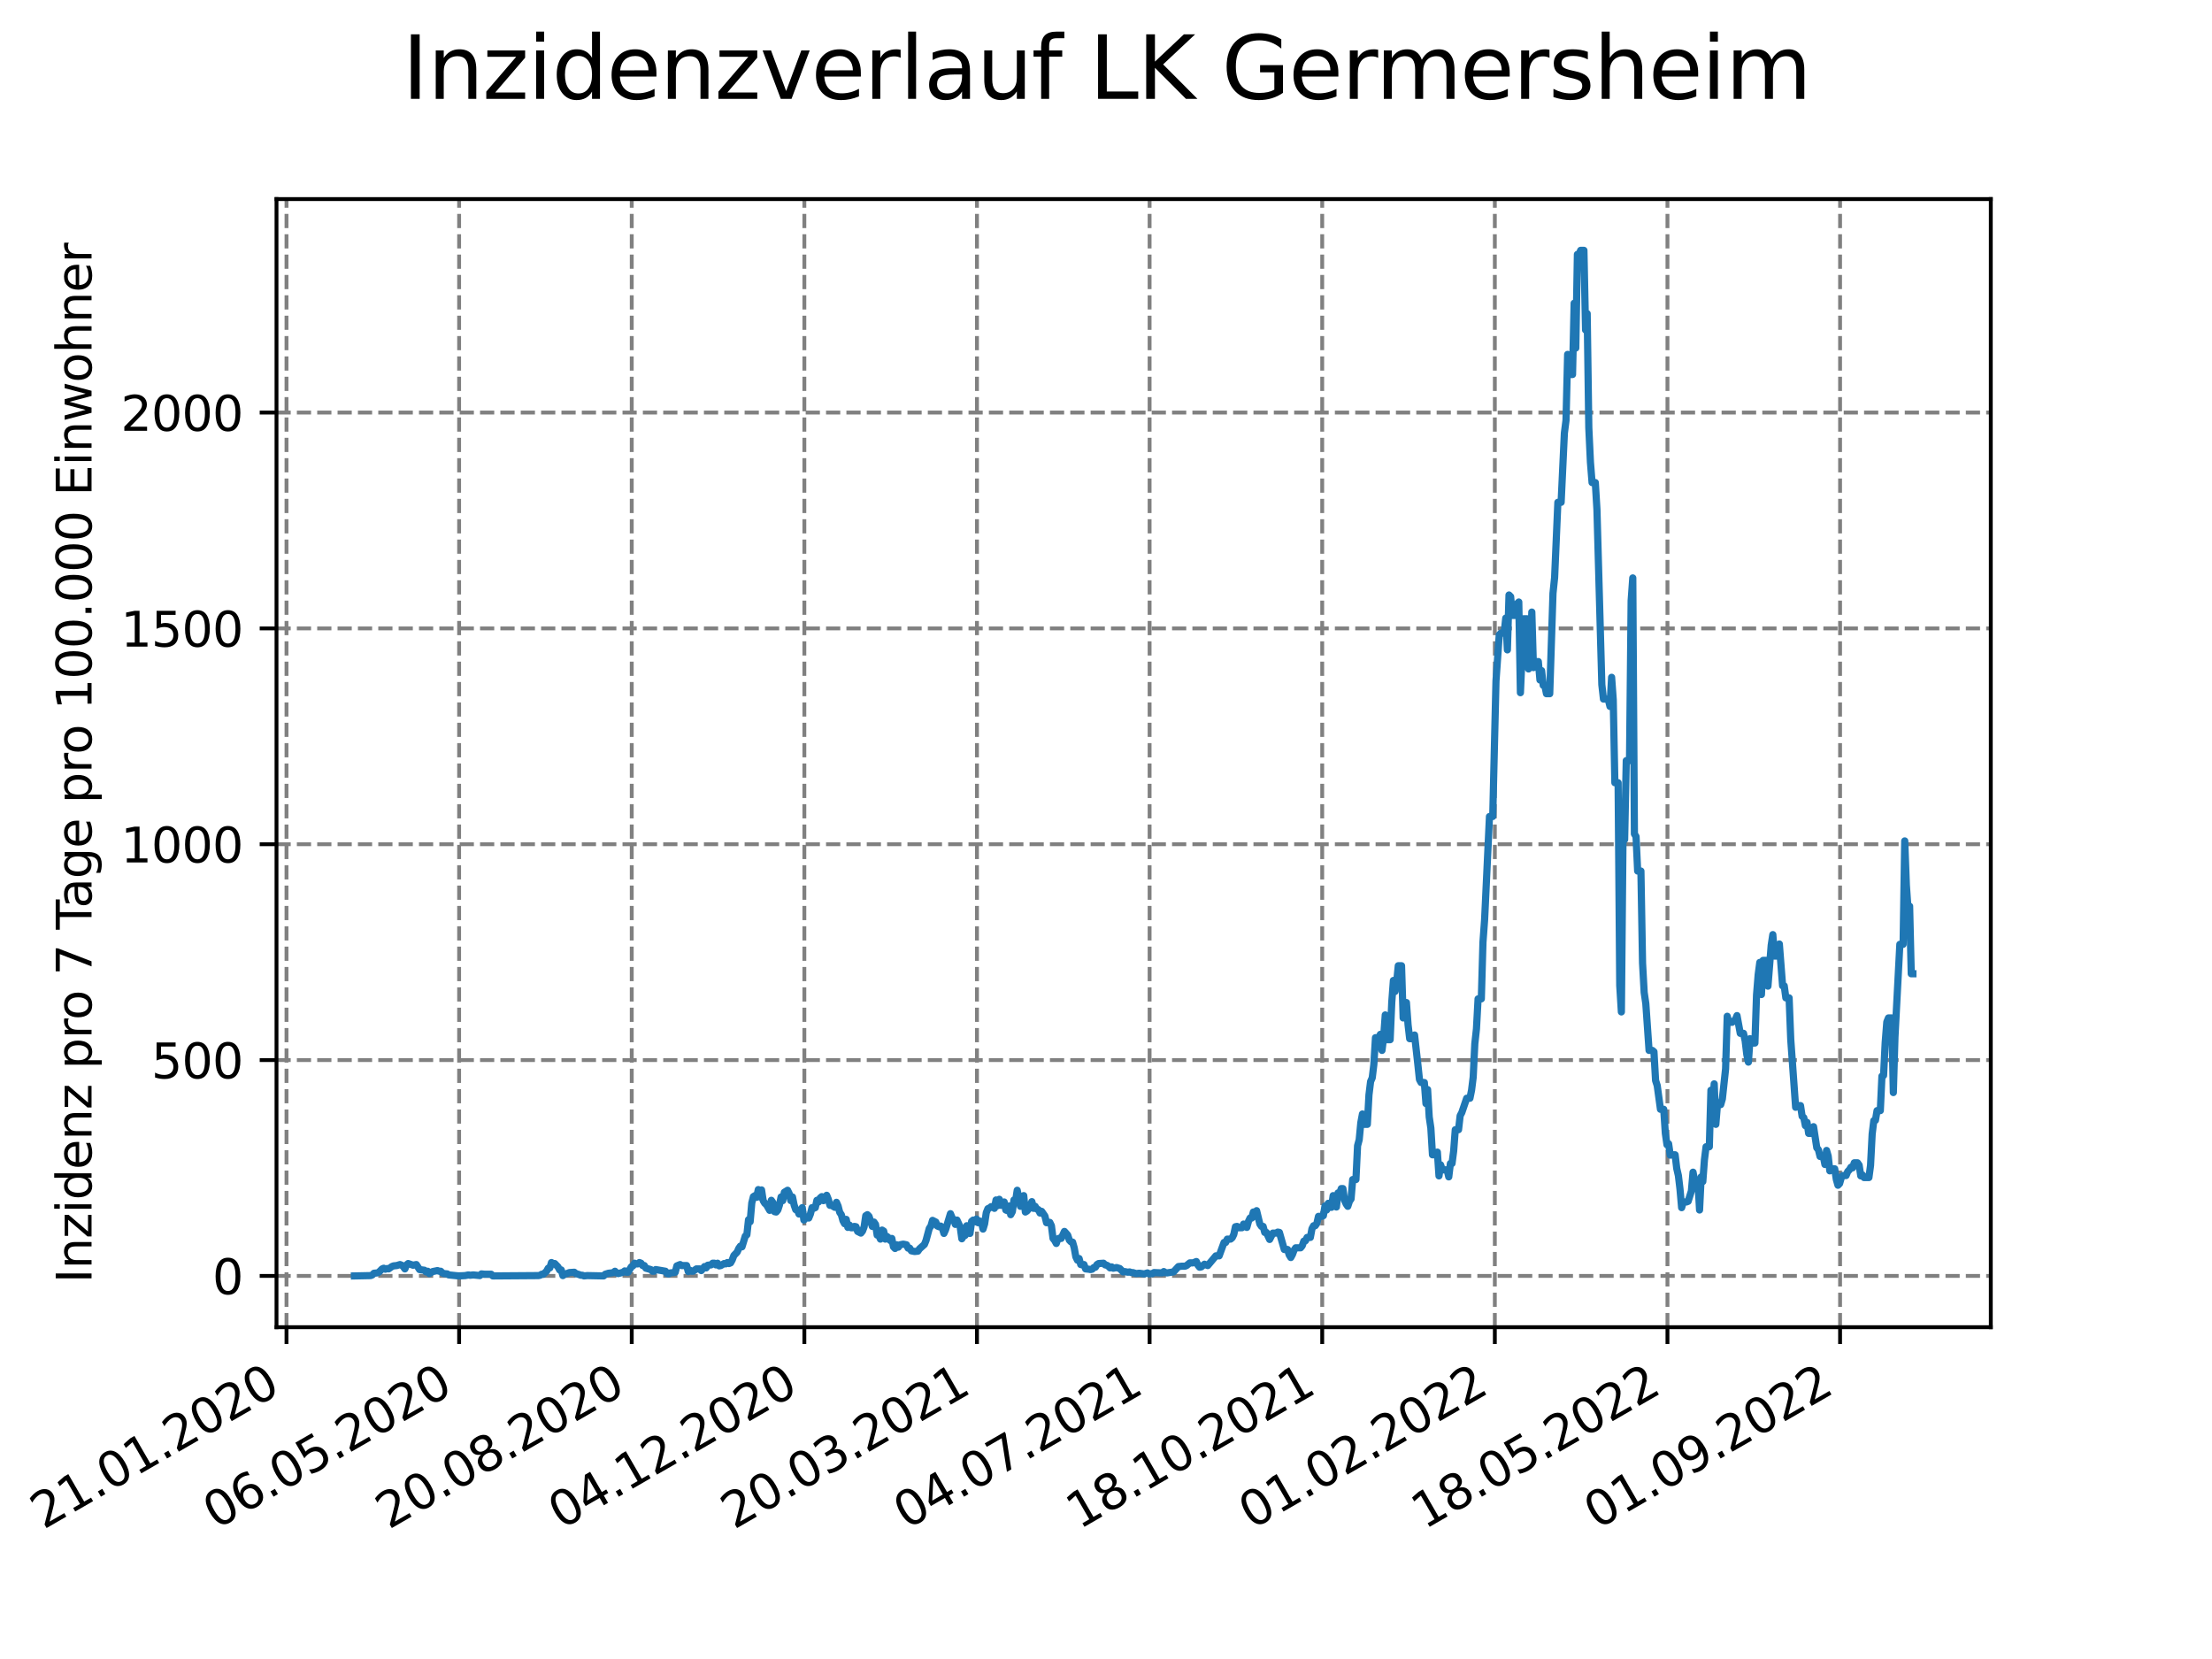 <?xml version="1.0" encoding="utf-8" standalone="no"?>
<!DOCTYPE svg PUBLIC "-//W3C//DTD SVG 1.1//EN"
  "http://www.w3.org/Graphics/SVG/1.1/DTD/svg11.dtd">
<svg xmlns:xlink="http://www.w3.org/1999/xlink" width="460.8pt" height="345.6pt" viewBox="0 0 460.8 345.6" xmlns="http://www.w3.org/2000/svg" version="1.1">
 <defs>
  <style type="text/css">*{stroke-linejoin: round; stroke-linecap: butt}</style>
 </defs>
 <g id="figure_1">
  <g id="patch_1">
   <path d="M 0 345.6 
L 460.8 345.6 
L 460.8 0 
L 0 0 
z
" style="fill: #ffffff"/>
  </g>
  <g id="axes_1">
   <g id="patch_2">
    <path d="M 57.6 276.48 
L 414.72 276.48 
L 414.72 41.472 
L 57.6 41.472 
z
" style="fill: #ffffff"/>
   </g>
   <g id="matplotlib.axis_1">
    <g id="xtick_1">
     <g id="line2d_1">
      <path d="M 59.684 276.48 
L 59.684 41.472 
" clip-path="url(#p72748775bf)" style="fill: none; stroke-dasharray: 2.96,1.28; stroke-dashoffset: 0; stroke: #808080; stroke-width: 0.8"/>
     </g>
     <g id="line2d_2">
      <defs>
       <path id="m6cd807da19" d="M 0 0 
L 0 3.5 
" style="stroke: #000000; stroke-width: 0.8"/>
      </defs>
      <g>
       <use xlink:href="#m6cd807da19" x="59.684" y="276.48" style="stroke: #000000; stroke-width: 0.8"/>
      </g>
     </g>
     <g id="text_1">
      <!-- 21.01.2020 -->
      <g transform="translate(9.058 318.689) rotate(-30) scale(0.1 -0.1)">
       <defs>
        <path id="DejaVuSans-32" d="M 1228 531 
L 3431 531 
L 3431 0 
L 469 0 
L 469 531 
Q 828 903 1448 1529 
Q 2069 2156 2228 2338 
Q 2531 2678 2651 2914 
Q 2772 3150 2772 3378 
Q 2772 3750 2511 3984 
Q 2250 4219 1831 4219 
Q 1534 4219 1204 4116 
Q 875 4013 500 3803 
L 500 4441 
Q 881 4594 1212 4672 
Q 1544 4750 1819 4750 
Q 2544 4750 2975 4387 
Q 3406 4025 3406 3419 
Q 3406 3131 3298 2873 
Q 3191 2616 2906 2266 
Q 2828 2175 2409 1742 
Q 1991 1309 1228 531 
z
" transform="scale(0.016)"/>
        <path id="DejaVuSans-31" d="M 794 531 
L 1825 531 
L 1825 4091 
L 703 3866 
L 703 4441 
L 1819 4666 
L 2450 4666 
L 2450 531 
L 3481 531 
L 3481 0 
L 794 0 
L 794 531 
z
" transform="scale(0.016)"/>
        <path id="DejaVuSans-2e" d="M 684 794 
L 1344 794 
L 1344 0 
L 684 0 
L 684 794 
z
" transform="scale(0.016)"/>
        <path id="DejaVuSans-30" d="M 2034 4250 
Q 1547 4250 1301 3770 
Q 1056 3291 1056 2328 
Q 1056 1369 1301 889 
Q 1547 409 2034 409 
Q 2525 409 2770 889 
Q 3016 1369 3016 2328 
Q 3016 3291 2770 3770 
Q 2525 4250 2034 4250 
z
M 2034 4750 
Q 2819 4750 3233 4129 
Q 3647 3509 3647 2328 
Q 3647 1150 3233 529 
Q 2819 -91 2034 -91 
Q 1250 -91 836 529 
Q 422 1150 422 2328 
Q 422 3509 836 4129 
Q 1250 4750 2034 4750 
z
" transform="scale(0.016)"/>
       </defs>
       <use xlink:href="#DejaVuSans-32"/>
       <use xlink:href="#DejaVuSans-31" x="63.623"/>
       <use xlink:href="#DejaVuSans-2e" x="127.246"/>
       <use xlink:href="#DejaVuSans-30" x="159.033"/>
       <use xlink:href="#DejaVuSans-31" x="222.656"/>
       <use xlink:href="#DejaVuSans-2e" x="286.279"/>
       <use xlink:href="#DejaVuSans-32" x="318.066"/>
       <use xlink:href="#DejaVuSans-30" x="381.689"/>
       <use xlink:href="#DejaVuSans-32" x="445.312"/>
       <use xlink:href="#DejaVuSans-30" x="508.936"/>
      </g>
     </g>
    </g>
    <g id="xtick_2">
     <g id="line2d_3">
      <path d="M 95.643 276.48 
L 95.643 41.472 
" clip-path="url(#p72748775bf)" style="fill: none; stroke-dasharray: 2.96,1.28; stroke-dashoffset: 0; stroke: #808080; stroke-width: 0.8"/>
     </g>
     <g id="line2d_4">
      <g>
       <use xlink:href="#m6cd807da19" x="95.643" y="276.48" style="stroke: #000000; stroke-width: 0.8"/>
      </g>
     </g>
     <g id="text_2">
      <!-- 06.05.2020 -->
      <g transform="translate(45.018 318.689) rotate(-30) scale(0.1 -0.1)">
       <defs>
        <path id="DejaVuSans-36" d="M 2113 2584 
Q 1688 2584 1439 2293 
Q 1191 2003 1191 1497 
Q 1191 994 1439 701 
Q 1688 409 2113 409 
Q 2538 409 2786 701 
Q 3034 994 3034 1497 
Q 3034 2003 2786 2293 
Q 2538 2584 2113 2584 
z
M 3366 4563 
L 3366 3988 
Q 3128 4100 2886 4159 
Q 2644 4219 2406 4219 
Q 1781 4219 1451 3797 
Q 1122 3375 1075 2522 
Q 1259 2794 1537 2939 
Q 1816 3084 2150 3084 
Q 2853 3084 3261 2657 
Q 3669 2231 3669 1497 
Q 3669 778 3244 343 
Q 2819 -91 2113 -91 
Q 1303 -91 875 529 
Q 447 1150 447 2328 
Q 447 3434 972 4092 
Q 1497 4750 2381 4750 
Q 2619 4750 2861 4703 
Q 3103 4656 3366 4563 
z
" transform="scale(0.016)"/>
        <path id="DejaVuSans-35" d="M 691 4666 
L 3169 4666 
L 3169 4134 
L 1269 4134 
L 1269 2991 
Q 1406 3038 1543 3061 
Q 1681 3084 1819 3084 
Q 2600 3084 3056 2656 
Q 3513 2228 3513 1497 
Q 3513 744 3044 326 
Q 2575 -91 1722 -91 
Q 1428 -91 1123 -41 
Q 819 9 494 109 
L 494 744 
Q 775 591 1075 516 
Q 1375 441 1709 441 
Q 2250 441 2565 725 
Q 2881 1009 2881 1497 
Q 2881 1984 2565 2268 
Q 2250 2553 1709 2553 
Q 1456 2553 1204 2497 
Q 953 2441 691 2322 
L 691 4666 
z
" transform="scale(0.016)"/>
       </defs>
       <use xlink:href="#DejaVuSans-30"/>
       <use xlink:href="#DejaVuSans-36" x="63.623"/>
       <use xlink:href="#DejaVuSans-2e" x="127.246"/>
       <use xlink:href="#DejaVuSans-30" x="159.033"/>
       <use xlink:href="#DejaVuSans-35" x="222.656"/>
       <use xlink:href="#DejaVuSans-2e" x="286.279"/>
       <use xlink:href="#DejaVuSans-32" x="318.066"/>
       <use xlink:href="#DejaVuSans-30" x="381.689"/>
       <use xlink:href="#DejaVuSans-32" x="445.312"/>
       <use xlink:href="#DejaVuSans-30" x="508.936"/>
      </g>
     </g>
    </g>
    <g id="xtick_3">
     <g id="line2d_5">
      <path d="M 131.603 276.48 
L 131.603 41.472 
" clip-path="url(#p72748775bf)" style="fill: none; stroke-dasharray: 2.96,1.28; stroke-dashoffset: 0; stroke: #808080; stroke-width: 0.8"/>
     </g>
     <g id="line2d_6">
      <g>
       <use xlink:href="#m6cd807da19" x="131.603" y="276.48" style="stroke: #000000; stroke-width: 0.8"/>
      </g>
     </g>
     <g id="text_3">
      <!-- 20.08.2020 -->
      <g transform="translate(80.978 318.689) rotate(-30) scale(0.1 -0.1)">
       <defs>
        <path id="DejaVuSans-38" d="M 2034 2216 
Q 1584 2216 1326 1975 
Q 1069 1734 1069 1313 
Q 1069 891 1326 650 
Q 1584 409 2034 409 
Q 2484 409 2743 651 
Q 3003 894 3003 1313 
Q 3003 1734 2745 1975 
Q 2488 2216 2034 2216 
z
M 1403 2484 
Q 997 2584 770 2862 
Q 544 3141 544 3541 
Q 544 4100 942 4425 
Q 1341 4750 2034 4750 
Q 2731 4750 3128 4425 
Q 3525 4100 3525 3541 
Q 3525 3141 3298 2862 
Q 3072 2584 2669 2484 
Q 3125 2378 3379 2068 
Q 3634 1759 3634 1313 
Q 3634 634 3220 271 
Q 2806 -91 2034 -91 
Q 1263 -91 848 271 
Q 434 634 434 1313 
Q 434 1759 690 2068 
Q 947 2378 1403 2484 
z
M 1172 3481 
Q 1172 3119 1398 2916 
Q 1625 2713 2034 2713 
Q 2441 2713 2670 2916 
Q 2900 3119 2900 3481 
Q 2900 3844 2670 4047 
Q 2441 4250 2034 4250 
Q 1625 4250 1398 4047 
Q 1172 3844 1172 3481 
z
" transform="scale(0.016)"/>
       </defs>
       <use xlink:href="#DejaVuSans-32"/>
       <use xlink:href="#DejaVuSans-30" x="63.623"/>
       <use xlink:href="#DejaVuSans-2e" x="127.246"/>
       <use xlink:href="#DejaVuSans-30" x="159.033"/>
       <use xlink:href="#DejaVuSans-38" x="222.656"/>
       <use xlink:href="#DejaVuSans-2e" x="286.279"/>
       <use xlink:href="#DejaVuSans-32" x="318.066"/>
       <use xlink:href="#DejaVuSans-30" x="381.689"/>
       <use xlink:href="#DejaVuSans-32" x="445.312"/>
       <use xlink:href="#DejaVuSans-30" x="508.936"/>
      </g>
     </g>
    </g>
    <g id="xtick_4">
     <g id="line2d_7">
      <path d="M 167.562 276.48 
L 167.562 41.472 
" clip-path="url(#p72748775bf)" style="fill: none; stroke-dasharray: 2.96,1.28; stroke-dashoffset: 0; stroke: #808080; stroke-width: 0.8"/>
     </g>
     <g id="line2d_8">
      <g>
       <use xlink:href="#m6cd807da19" x="167.562" y="276.48" style="stroke: #000000; stroke-width: 0.8"/>
      </g>
     </g>
     <g id="text_4">
      <!-- 04.12.2020 -->
      <g transform="translate(116.937 318.689) rotate(-30) scale(0.1 -0.1)">
       <defs>
        <path id="DejaVuSans-34" d="M 2419 4116 
L 825 1625 
L 2419 1625 
L 2419 4116 
z
M 2253 4666 
L 3047 4666 
L 3047 1625 
L 3713 1625 
L 3713 1100 
L 3047 1100 
L 3047 0 
L 2419 0 
L 2419 1100 
L 313 1100 
L 313 1709 
L 2253 4666 
z
" transform="scale(0.016)"/>
       </defs>
       <use xlink:href="#DejaVuSans-30"/>
       <use xlink:href="#DejaVuSans-34" x="63.623"/>
       <use xlink:href="#DejaVuSans-2e" x="127.246"/>
       <use xlink:href="#DejaVuSans-31" x="159.033"/>
       <use xlink:href="#DejaVuSans-32" x="222.656"/>
       <use xlink:href="#DejaVuSans-2e" x="286.279"/>
       <use xlink:href="#DejaVuSans-32" x="318.066"/>
       <use xlink:href="#DejaVuSans-30" x="381.689"/>
       <use xlink:href="#DejaVuSans-32" x="445.312"/>
       <use xlink:href="#DejaVuSans-30" x="508.936"/>
      </g>
     </g>
    </g>
    <g id="xtick_5">
     <g id="line2d_9">
      <path d="M 203.522 276.48 
L 203.522 41.472 
" clip-path="url(#p72748775bf)" style="fill: none; stroke-dasharray: 2.96,1.28; stroke-dashoffset: 0; stroke: #808080; stroke-width: 0.8"/>
     </g>
     <g id="line2d_10">
      <g>
       <use xlink:href="#m6cd807da19" x="203.522" y="276.48" style="stroke: #000000; stroke-width: 0.8"/>
      </g>
     </g>
     <g id="text_5">
      <!-- 20.03.2021 -->
      <g transform="translate(152.897 318.689) rotate(-30) scale(0.1 -0.1)">
       <defs>
        <path id="DejaVuSans-33" d="M 2597 2516 
Q 3050 2419 3304 2112 
Q 3559 1806 3559 1356 
Q 3559 666 3084 287 
Q 2609 -91 1734 -91 
Q 1441 -91 1130 -33 
Q 819 25 488 141 
L 488 750 
Q 750 597 1062 519 
Q 1375 441 1716 441 
Q 2309 441 2620 675 
Q 2931 909 2931 1356 
Q 2931 1769 2642 2001 
Q 2353 2234 1838 2234 
L 1294 2234 
L 1294 2753 
L 1863 2753 
Q 2328 2753 2575 2939 
Q 2822 3125 2822 3475 
Q 2822 3834 2567 4026 
Q 2313 4219 1838 4219 
Q 1578 4219 1281 4162 
Q 984 4106 628 3988 
L 628 4550 
Q 988 4650 1302 4700 
Q 1616 4750 1894 4750 
Q 2613 4750 3031 4423 
Q 3450 4097 3450 3541 
Q 3450 3153 3228 2886 
Q 3006 2619 2597 2516 
z
" transform="scale(0.016)"/>
       </defs>
       <use xlink:href="#DejaVuSans-32"/>
       <use xlink:href="#DejaVuSans-30" x="63.623"/>
       <use xlink:href="#DejaVuSans-2e" x="127.246"/>
       <use xlink:href="#DejaVuSans-30" x="159.033"/>
       <use xlink:href="#DejaVuSans-33" x="222.656"/>
       <use xlink:href="#DejaVuSans-2e" x="286.279"/>
       <use xlink:href="#DejaVuSans-32" x="318.066"/>
       <use xlink:href="#DejaVuSans-30" x="381.689"/>
       <use xlink:href="#DejaVuSans-32" x="445.312"/>
       <use xlink:href="#DejaVuSans-31" x="508.936"/>
      </g>
     </g>
    </g>
    <g id="xtick_6">
     <g id="line2d_11">
      <path d="M 239.482 276.48 
L 239.482 41.472 
" clip-path="url(#p72748775bf)" style="fill: none; stroke-dasharray: 2.96,1.28; stroke-dashoffset: 0; stroke: #808080; stroke-width: 0.8"/>
     </g>
     <g id="line2d_12">
      <g>
       <use xlink:href="#m6cd807da19" x="239.482" y="276.48" style="stroke: #000000; stroke-width: 0.8"/>
      </g>
     </g>
     <g id="text_6">
      <!-- 04.07.2021 -->
      <g transform="translate(188.857 318.689) rotate(-30) scale(0.1 -0.1)">
       <defs>
        <path id="DejaVuSans-37" d="M 525 4666 
L 3525 4666 
L 3525 4397 
L 1831 0 
L 1172 0 
L 2766 4134 
L 525 4134 
L 525 4666 
z
" transform="scale(0.016)"/>
       </defs>
       <use xlink:href="#DejaVuSans-30"/>
       <use xlink:href="#DejaVuSans-34" x="63.623"/>
       <use xlink:href="#DejaVuSans-2e" x="127.246"/>
       <use xlink:href="#DejaVuSans-30" x="159.033"/>
       <use xlink:href="#DejaVuSans-37" x="222.656"/>
       <use xlink:href="#DejaVuSans-2e" x="286.279"/>
       <use xlink:href="#DejaVuSans-32" x="318.066"/>
       <use xlink:href="#DejaVuSans-30" x="381.689"/>
       <use xlink:href="#DejaVuSans-32" x="445.312"/>
       <use xlink:href="#DejaVuSans-31" x="508.936"/>
      </g>
     </g>
    </g>
    <g id="xtick_7">
     <g id="line2d_13">
      <path d="M 275.441 276.48 
L 275.441 41.472 
" clip-path="url(#p72748775bf)" style="fill: none; stroke-dasharray: 2.96,1.28; stroke-dashoffset: 0; stroke: #808080; stroke-width: 0.8"/>
     </g>
     <g id="line2d_14">
      <g>
       <use xlink:href="#m6cd807da19" x="275.441" y="276.48" style="stroke: #000000; stroke-width: 0.8"/>
      </g>
     </g>
     <g id="text_7">
      <!-- 18.10.2021 -->
      <g transform="translate(224.816 318.689) rotate(-30) scale(0.1 -0.1)">
       <use xlink:href="#DejaVuSans-31"/>
       <use xlink:href="#DejaVuSans-38" x="63.623"/>
       <use xlink:href="#DejaVuSans-2e" x="127.246"/>
       <use xlink:href="#DejaVuSans-31" x="159.033"/>
       <use xlink:href="#DejaVuSans-30" x="222.656"/>
       <use xlink:href="#DejaVuSans-2e" x="286.279"/>
       <use xlink:href="#DejaVuSans-32" x="318.066"/>
       <use xlink:href="#DejaVuSans-30" x="381.689"/>
       <use xlink:href="#DejaVuSans-32" x="445.312"/>
       <use xlink:href="#DejaVuSans-31" x="508.936"/>
      </g>
     </g>
    </g>
    <g id="xtick_8">
     <g id="line2d_15">
      <path d="M 311.401 276.48 
L 311.401 41.472 
" clip-path="url(#p72748775bf)" style="fill: none; stroke-dasharray: 2.96,1.28; stroke-dashoffset: 0; stroke: #808080; stroke-width: 0.8"/>
     </g>
     <g id="line2d_16">
      <g>
       <use xlink:href="#m6cd807da19" x="311.401" y="276.48" style="stroke: #000000; stroke-width: 0.8"/>
      </g>
     </g>
     <g id="text_8">
      <!-- 01.02.2022 -->
      <g transform="translate(260.776 318.689) rotate(-30) scale(0.1 -0.1)">
       <use xlink:href="#DejaVuSans-30"/>
       <use xlink:href="#DejaVuSans-31" x="63.623"/>
       <use xlink:href="#DejaVuSans-2e" x="127.246"/>
       <use xlink:href="#DejaVuSans-30" x="159.033"/>
       <use xlink:href="#DejaVuSans-32" x="222.656"/>
       <use xlink:href="#DejaVuSans-2e" x="286.279"/>
       <use xlink:href="#DejaVuSans-32" x="318.066"/>
       <use xlink:href="#DejaVuSans-30" x="381.689"/>
       <use xlink:href="#DejaVuSans-32" x="445.312"/>
       <use xlink:href="#DejaVuSans-32" x="508.936"/>
      </g>
     </g>
    </g>
    <g id="xtick_9">
     <g id="line2d_17">
      <path d="M 347.361 276.48 
L 347.361 41.472 
" clip-path="url(#p72748775bf)" style="fill: none; stroke-dasharray: 2.96,1.28; stroke-dashoffset: 0; stroke: #808080; stroke-width: 0.8"/>
     </g>
     <g id="line2d_18">
      <g>
       <use xlink:href="#m6cd807da19" x="347.361" y="276.48" style="stroke: #000000; stroke-width: 0.8"/>
      </g>
     </g>
     <g id="text_9">
      <!-- 18.05.2022 -->
      <g transform="translate(296.735 318.689) rotate(-30) scale(0.1 -0.1)">
       <use xlink:href="#DejaVuSans-31"/>
       <use xlink:href="#DejaVuSans-38" x="63.623"/>
       <use xlink:href="#DejaVuSans-2e" x="127.246"/>
       <use xlink:href="#DejaVuSans-30" x="159.033"/>
       <use xlink:href="#DejaVuSans-35" x="222.656"/>
       <use xlink:href="#DejaVuSans-2e" x="286.279"/>
       <use xlink:href="#DejaVuSans-32" x="318.066"/>
       <use xlink:href="#DejaVuSans-30" x="381.689"/>
       <use xlink:href="#DejaVuSans-32" x="445.312"/>
       <use xlink:href="#DejaVuSans-32" x="508.936"/>
      </g>
     </g>
    </g>
    <g id="xtick_10">
     <g id="line2d_19">
      <path d="M 383.32 276.48 
L 383.32 41.472 
" clip-path="url(#p72748775bf)" style="fill: none; stroke-dasharray: 2.96,1.28; stroke-dashoffset: 0; stroke: #808080; stroke-width: 0.8"/>
     </g>
     <g id="line2d_20">
      <g>
       <use xlink:href="#m6cd807da19" x="383.32" y="276.48" style="stroke: #000000; stroke-width: 0.8"/>
      </g>
     </g>
     <g id="text_10">
      <!-- 01.09.2022 -->
      <g transform="translate(332.695 318.689) rotate(-30) scale(0.1 -0.1)">
       <defs>
        <path id="DejaVuSans-39" d="M 703 97 
L 703 672 
Q 941 559 1184 500 
Q 1428 441 1663 441 
Q 2288 441 2617 861 
Q 2947 1281 2994 2138 
Q 2813 1869 2534 1725 
Q 2256 1581 1919 1581 
Q 1219 1581 811 2004 
Q 403 2428 403 3163 
Q 403 3881 828 4315 
Q 1253 4750 1959 4750 
Q 2769 4750 3195 4129 
Q 3622 3509 3622 2328 
Q 3622 1225 3098 567 
Q 2575 -91 1691 -91 
Q 1453 -91 1209 -44 
Q 966 3 703 97 
z
M 1959 2075 
Q 2384 2075 2632 2365 
Q 2881 2656 2881 3163 
Q 2881 3666 2632 3958 
Q 2384 4250 1959 4250 
Q 1534 4250 1286 3958 
Q 1038 3666 1038 3163 
Q 1038 2656 1286 2365 
Q 1534 2075 1959 2075 
z
" transform="scale(0.016)"/>
       </defs>
       <use xlink:href="#DejaVuSans-30"/>
       <use xlink:href="#DejaVuSans-31" x="63.623"/>
       <use xlink:href="#DejaVuSans-2e" x="127.246"/>
       <use xlink:href="#DejaVuSans-30" x="159.033"/>
       <use xlink:href="#DejaVuSans-39" x="222.656"/>
       <use xlink:href="#DejaVuSans-2e" x="286.279"/>
       <use xlink:href="#DejaVuSans-32" x="318.066"/>
       <use xlink:href="#DejaVuSans-30" x="381.689"/>
       <use xlink:href="#DejaVuSans-32" x="445.312"/>
       <use xlink:href="#DejaVuSans-32" x="508.936"/>
      </g>
     </g>
    </g>
   </g>
   <g id="matplotlib.axis_2">
    <g id="ytick_1">
     <g id="line2d_21">
      <path d="M 57.6 265.798 
L 414.72 265.798 
" clip-path="url(#p72748775bf)" style="fill: none; stroke-dasharray: 2.96,1.28; stroke-dashoffset: 0; stroke: #808080; stroke-width: 0.8"/>
     </g>
     <g id="line2d_22">
      <defs>
       <path id="ma220c405c5" d="M 0 0 
L -3.5 0 
" style="stroke: #000000; stroke-width: 0.8"/>
      </defs>
      <g>
       <use xlink:href="#ma220c405c5" x="57.6" y="265.798" style="stroke: #000000; stroke-width: 0.8"/>
      </g>
     </g>
     <g id="text_11">
      <!-- 0 -->
      <g transform="translate(44.237 269.597) scale(0.1 -0.1)">
       <use xlink:href="#DejaVuSans-30"/>
      </g>
     </g>
    </g>
    <g id="ytick_2">
     <g id="line2d_23">
      <path d="M 57.6 220.834 
L 414.72 220.834 
" clip-path="url(#p72748775bf)" style="fill: none; stroke-dasharray: 2.96,1.28; stroke-dashoffset: 0; stroke: #808080; stroke-width: 0.8"/>
     </g>
     <g id="line2d_24">
      <g>
       <use xlink:href="#ma220c405c5" x="57.6" y="220.834" style="stroke: #000000; stroke-width: 0.8"/>
      </g>
     </g>
     <g id="text_12">
      <!-- 500 -->
      <g transform="translate(31.512 224.633) scale(0.1 -0.1)">
       <use xlink:href="#DejaVuSans-35"/>
       <use xlink:href="#DejaVuSans-30" x="63.623"/>
       <use xlink:href="#DejaVuSans-30" x="127.246"/>
      </g>
     </g>
    </g>
    <g id="ytick_3">
     <g id="line2d_25">
      <path d="M 57.6 175.87 
L 414.72 175.87 
" clip-path="url(#p72748775bf)" style="fill: none; stroke-dasharray: 2.96,1.28; stroke-dashoffset: 0; stroke: #808080; stroke-width: 0.8"/>
     </g>
     <g id="line2d_26">
      <g>
       <use xlink:href="#ma220c405c5" x="57.6" y="175.87" style="stroke: #000000; stroke-width: 0.8"/>
      </g>
     </g>
     <g id="text_13">
      <!-- 1000 -->
      <g transform="translate(25.15 179.669) scale(0.1 -0.1)">
       <use xlink:href="#DejaVuSans-31"/>
       <use xlink:href="#DejaVuSans-30" x="63.623"/>
       <use xlink:href="#DejaVuSans-30" x="127.246"/>
       <use xlink:href="#DejaVuSans-30" x="190.869"/>
      </g>
     </g>
    </g>
    <g id="ytick_4">
     <g id="line2d_27">
      <path d="M 57.6 130.906 
L 414.72 130.906 
" clip-path="url(#p72748775bf)" style="fill: none; stroke-dasharray: 2.96,1.28; stroke-dashoffset: 0; stroke: #808080; stroke-width: 0.8"/>
     </g>
     <g id="line2d_28">
      <g>
       <use xlink:href="#ma220c405c5" x="57.6" y="130.906" style="stroke: #000000; stroke-width: 0.8"/>
      </g>
     </g>
     <g id="text_14">
      <!-- 1500 -->
      <g transform="translate(25.15 134.706) scale(0.1 -0.1)">
       <use xlink:href="#DejaVuSans-31"/>
       <use xlink:href="#DejaVuSans-35" x="63.623"/>
       <use xlink:href="#DejaVuSans-30" x="127.246"/>
       <use xlink:href="#DejaVuSans-30" x="190.869"/>
      </g>
     </g>
    </g>
    <g id="ytick_5">
     <g id="line2d_29">
      <path d="M 57.6 85.943 
L 414.72 85.943 
" clip-path="url(#p72748775bf)" style="fill: none; stroke-dasharray: 2.96,1.28; stroke-dashoffset: 0; stroke: #808080; stroke-width: 0.8"/>
     </g>
     <g id="line2d_30">
      <g>
       <use xlink:href="#ma220c405c5" x="57.6" y="85.943" style="stroke: #000000; stroke-width: 0.8"/>
      </g>
     </g>
     <g id="text_15">
      <!-- 2000 -->
      <g transform="translate(25.15 89.742) scale(0.1 -0.1)">
       <use xlink:href="#DejaVuSans-32"/>
       <use xlink:href="#DejaVuSans-30" x="63.623"/>
       <use xlink:href="#DejaVuSans-30" x="127.246"/>
       <use xlink:href="#DejaVuSans-30" x="190.869"/>
      </g>
     </g>
    </g>
    <g id="text_16">
     <!-- Inzidenz pro 7 Tage pro 100.000 Einwohner -->
     <g transform="translate(19.07 267.301) rotate(-90) scale(0.1 -0.1)">
      <defs>
       <path id="DejaVuSans-49" d="M 628 4666 
L 1259 4666 
L 1259 0 
L 628 0 
L 628 4666 
z
" transform="scale(0.016)"/>
       <path id="DejaVuSans-6e" d="M 3513 2113 
L 3513 0 
L 2938 0 
L 2938 2094 
Q 2938 2591 2744 2837 
Q 2550 3084 2163 3084 
Q 1697 3084 1428 2787 
Q 1159 2491 1159 1978 
L 1159 0 
L 581 0 
L 581 3500 
L 1159 3500 
L 1159 2956 
Q 1366 3272 1645 3428 
Q 1925 3584 2291 3584 
Q 2894 3584 3203 3211 
Q 3513 2838 3513 2113 
z
" transform="scale(0.016)"/>
       <path id="DejaVuSans-7a" d="M 353 3500 
L 3084 3500 
L 3084 2975 
L 922 459 
L 3084 459 
L 3084 0 
L 275 0 
L 275 525 
L 2438 3041 
L 353 3041 
L 353 3500 
z
" transform="scale(0.016)"/>
       <path id="DejaVuSans-69" d="M 603 3500 
L 1178 3500 
L 1178 0 
L 603 0 
L 603 3500 
z
M 603 4863 
L 1178 4863 
L 1178 4134 
L 603 4134 
L 603 4863 
z
" transform="scale(0.016)"/>
       <path id="DejaVuSans-64" d="M 2906 2969 
L 2906 4863 
L 3481 4863 
L 3481 0 
L 2906 0 
L 2906 525 
Q 2725 213 2448 61 
Q 2172 -91 1784 -91 
Q 1150 -91 751 415 
Q 353 922 353 1747 
Q 353 2572 751 3078 
Q 1150 3584 1784 3584 
Q 2172 3584 2448 3432 
Q 2725 3281 2906 2969 
z
M 947 1747 
Q 947 1113 1208 752 
Q 1469 391 1925 391 
Q 2381 391 2643 752 
Q 2906 1113 2906 1747 
Q 2906 2381 2643 2742 
Q 2381 3103 1925 3103 
Q 1469 3103 1208 2742 
Q 947 2381 947 1747 
z
" transform="scale(0.016)"/>
       <path id="DejaVuSans-65" d="M 3597 1894 
L 3597 1613 
L 953 1613 
Q 991 1019 1311 708 
Q 1631 397 2203 397 
Q 2534 397 2845 478 
Q 3156 559 3463 722 
L 3463 178 
Q 3153 47 2828 -22 
Q 2503 -91 2169 -91 
Q 1331 -91 842 396 
Q 353 884 353 1716 
Q 353 2575 817 3079 
Q 1281 3584 2069 3584 
Q 2775 3584 3186 3129 
Q 3597 2675 3597 1894 
z
M 3022 2063 
Q 3016 2534 2758 2815 
Q 2500 3097 2075 3097 
Q 1594 3097 1305 2825 
Q 1016 2553 972 2059 
L 3022 2063 
z
" transform="scale(0.016)"/>
       <path id="DejaVuSans-20" transform="scale(0.016)"/>
       <path id="DejaVuSans-70" d="M 1159 525 
L 1159 -1331 
L 581 -1331 
L 581 3500 
L 1159 3500 
L 1159 2969 
Q 1341 3281 1617 3432 
Q 1894 3584 2278 3584 
Q 2916 3584 3314 3078 
Q 3713 2572 3713 1747 
Q 3713 922 3314 415 
Q 2916 -91 2278 -91 
Q 1894 -91 1617 61 
Q 1341 213 1159 525 
z
M 3116 1747 
Q 3116 2381 2855 2742 
Q 2594 3103 2138 3103 
Q 1681 3103 1420 2742 
Q 1159 2381 1159 1747 
Q 1159 1113 1420 752 
Q 1681 391 2138 391 
Q 2594 391 2855 752 
Q 3116 1113 3116 1747 
z
" transform="scale(0.016)"/>
       <path id="DejaVuSans-72" d="M 2631 2963 
Q 2534 3019 2420 3045 
Q 2306 3072 2169 3072 
Q 1681 3072 1420 2755 
Q 1159 2438 1159 1844 
L 1159 0 
L 581 0 
L 581 3500 
L 1159 3500 
L 1159 2956 
Q 1341 3275 1631 3429 
Q 1922 3584 2338 3584 
Q 2397 3584 2469 3576 
Q 2541 3569 2628 3553 
L 2631 2963 
z
" transform="scale(0.016)"/>
       <path id="DejaVuSans-6f" d="M 1959 3097 
Q 1497 3097 1228 2736 
Q 959 2375 959 1747 
Q 959 1119 1226 758 
Q 1494 397 1959 397 
Q 2419 397 2687 759 
Q 2956 1122 2956 1747 
Q 2956 2369 2687 2733 
Q 2419 3097 1959 3097 
z
M 1959 3584 
Q 2709 3584 3137 3096 
Q 3566 2609 3566 1747 
Q 3566 888 3137 398 
Q 2709 -91 1959 -91 
Q 1206 -91 779 398 
Q 353 888 353 1747 
Q 353 2609 779 3096 
Q 1206 3584 1959 3584 
z
" transform="scale(0.016)"/>
       <path id="DejaVuSans-54" d="M -19 4666 
L 3928 4666 
L 3928 4134 
L 2272 4134 
L 2272 0 
L 1638 0 
L 1638 4134 
L -19 4134 
L -19 4666 
z
" transform="scale(0.016)"/>
       <path id="DejaVuSans-61" d="M 2194 1759 
Q 1497 1759 1228 1600 
Q 959 1441 959 1056 
Q 959 750 1161 570 
Q 1363 391 1709 391 
Q 2188 391 2477 730 
Q 2766 1069 2766 1631 
L 2766 1759 
L 2194 1759 
z
M 3341 1997 
L 3341 0 
L 2766 0 
L 2766 531 
Q 2569 213 2275 61 
Q 1981 -91 1556 -91 
Q 1019 -91 701 211 
Q 384 513 384 1019 
Q 384 1609 779 1909 
Q 1175 2209 1959 2209 
L 2766 2209 
L 2766 2266 
Q 2766 2663 2505 2880 
Q 2244 3097 1772 3097 
Q 1472 3097 1187 3025 
Q 903 2953 641 2809 
L 641 3341 
Q 956 3463 1253 3523 
Q 1550 3584 1831 3584 
Q 2591 3584 2966 3190 
Q 3341 2797 3341 1997 
z
" transform="scale(0.016)"/>
       <path id="DejaVuSans-67" d="M 2906 1791 
Q 2906 2416 2648 2759 
Q 2391 3103 1925 3103 
Q 1463 3103 1205 2759 
Q 947 2416 947 1791 
Q 947 1169 1205 825 
Q 1463 481 1925 481 
Q 2391 481 2648 825 
Q 2906 1169 2906 1791 
z
M 3481 434 
Q 3481 -459 3084 -895 
Q 2688 -1331 1869 -1331 
Q 1566 -1331 1297 -1286 
Q 1028 -1241 775 -1147 
L 775 -588 
Q 1028 -725 1275 -790 
Q 1522 -856 1778 -856 
Q 2344 -856 2625 -561 
Q 2906 -266 2906 331 
L 2906 616 
Q 2728 306 2450 153 
Q 2172 0 1784 0 
Q 1141 0 747 490 
Q 353 981 353 1791 
Q 353 2603 747 3093 
Q 1141 3584 1784 3584 
Q 2172 3584 2450 3431 
Q 2728 3278 2906 2969 
L 2906 3500 
L 3481 3500 
L 3481 434 
z
" transform="scale(0.016)"/>
       <path id="DejaVuSans-45" d="M 628 4666 
L 3578 4666 
L 3578 4134 
L 1259 4134 
L 1259 2753 
L 3481 2753 
L 3481 2222 
L 1259 2222 
L 1259 531 
L 3634 531 
L 3634 0 
L 628 0 
L 628 4666 
z
" transform="scale(0.016)"/>
       <path id="DejaVuSans-77" d="M 269 3500 
L 844 3500 
L 1563 769 
L 2278 3500 
L 2956 3500 
L 3675 769 
L 4391 3500 
L 4966 3500 
L 4050 0 
L 3372 0 
L 2619 2869 
L 1863 0 
L 1184 0 
L 269 3500 
z
" transform="scale(0.016)"/>
       <path id="DejaVuSans-68" d="M 3513 2113 
L 3513 0 
L 2938 0 
L 2938 2094 
Q 2938 2591 2744 2837 
Q 2550 3084 2163 3084 
Q 1697 3084 1428 2787 
Q 1159 2491 1159 1978 
L 1159 0 
L 581 0 
L 581 4863 
L 1159 4863 
L 1159 2956 
Q 1366 3272 1645 3428 
Q 1925 3584 2291 3584 
Q 2894 3584 3203 3211 
Q 3513 2838 3513 2113 
z
" transform="scale(0.016)"/>
      </defs>
      <use xlink:href="#DejaVuSans-49"/>
      <use xlink:href="#DejaVuSans-6e" x="29.492"/>
      <use xlink:href="#DejaVuSans-7a" x="92.871"/>
      <use xlink:href="#DejaVuSans-69" x="145.361"/>
      <use xlink:href="#DejaVuSans-64" x="173.145"/>
      <use xlink:href="#DejaVuSans-65" x="236.621"/>
      <use xlink:href="#DejaVuSans-6e" x="298.145"/>
      <use xlink:href="#DejaVuSans-7a" x="361.523"/>
      <use xlink:href="#DejaVuSans-20" x="414.014"/>
      <use xlink:href="#DejaVuSans-70" x="445.801"/>
      <use xlink:href="#DejaVuSans-72" x="509.277"/>
      <use xlink:href="#DejaVuSans-6f" x="548.141"/>
      <use xlink:href="#DejaVuSans-20" x="609.322"/>
      <use xlink:href="#DejaVuSans-37" x="641.109"/>
      <use xlink:href="#DejaVuSans-20" x="704.732"/>
      <use xlink:href="#DejaVuSans-54" x="736.52"/>
      <use xlink:href="#DejaVuSans-61" x="781.104"/>
      <use xlink:href="#DejaVuSans-67" x="842.383"/>
      <use xlink:href="#DejaVuSans-65" x="905.859"/>
      <use xlink:href="#DejaVuSans-20" x="967.383"/>
      <use xlink:href="#DejaVuSans-70" x="999.17"/>
      <use xlink:href="#DejaVuSans-72" x="1062.646"/>
      <use xlink:href="#DejaVuSans-6f" x="1101.51"/>
      <use xlink:href="#DejaVuSans-20" x="1162.691"/>
      <use xlink:href="#DejaVuSans-31" x="1194.479"/>
      <use xlink:href="#DejaVuSans-30" x="1258.102"/>
      <use xlink:href="#DejaVuSans-30" x="1321.725"/>
      <use xlink:href="#DejaVuSans-2e" x="1385.348"/>
      <use xlink:href="#DejaVuSans-30" x="1417.135"/>
      <use xlink:href="#DejaVuSans-30" x="1480.758"/>
      <use xlink:href="#DejaVuSans-30" x="1544.381"/>
      <use xlink:href="#DejaVuSans-20" x="1608.004"/>
      <use xlink:href="#DejaVuSans-45" x="1639.791"/>
      <use xlink:href="#DejaVuSans-69" x="1702.975"/>
      <use xlink:href="#DejaVuSans-6e" x="1730.758"/>
      <use xlink:href="#DejaVuSans-77" x="1794.137"/>
      <use xlink:href="#DejaVuSans-6f" x="1875.924"/>
      <use xlink:href="#DejaVuSans-68" x="1937.105"/>
      <use xlink:href="#DejaVuSans-6e" x="2000.484"/>
      <use xlink:href="#DejaVuSans-65" x="2063.863"/>
      <use xlink:href="#DejaVuSans-72" x="2125.387"/>
     </g>
    </g>
   </g>
   <g id="line2d_31">
    <path d="M 73.833 265.798 
L 77.225 265.728 
L 77.564 265.589 
L 77.904 265.24 
L 78.582 265.17 
L 78.921 265.031 
L 79.6 264.334 
L 79.939 264.195 
L 80.278 264.404 
L 80.618 264.264 
L 80.957 264.334 
L 81.635 263.846 
L 81.975 263.707 
L 82.653 263.637 
L 83.332 263.428 
L 83.671 263.567 
L 84.01 263.846 
L 84.349 264.334 
L 84.688 263.498 
L 85.028 263.219 
L 86.045 263.567 
L 86.724 263.428 
L 87.402 264.473 
L 88.42 264.613 
L 88.759 264.961 
L 89.099 264.822 
L 89.438 265.31 
L 90.116 264.892 
L 91.134 264.683 
L 91.473 264.822 
L 91.813 264.822 
L 92.152 265.17 
L 92.491 265.31 
L 93.17 265.38 
L 93.509 265.589 
L 94.187 265.658 
L 94.866 265.728 
L 95.544 265.798 
L 96.901 265.728 
L 97.58 265.589 
L 97.919 265.658 
L 98.597 265.589 
L 99.276 265.658 
L 99.954 265.728 
L 100.294 265.38 
L 100.972 265.449 
L 102.329 265.449 
L 102.668 265.798 
L 112.167 265.728 
L 112.506 265.658 
L 112.846 265.449 
L 113.185 265.449 
L 113.863 264.822 
L 114.203 264.195 
L 114.542 264.125 
L 114.881 263.01 
L 115.22 263.219 
L 115.559 263.219 
L 116.238 263.916 
L 116.577 264.543 
L 116.916 264.543 
L 117.256 265.728 
L 117.595 265.449 
L 118.273 265.24 
L 118.613 265.101 
L 119.63 265.031 
L 119.97 265.31 
L 120.648 265.519 
L 120.987 265.658 
L 121.327 265.658 
L 121.666 265.798 
L 122.344 265.728 
L 125.737 265.798 
L 126.076 265.449 
L 126.754 265.24 
L 127.433 265.17 
L 127.772 265.101 
L 128.111 264.822 
L 128.451 265.17 
L 128.79 265.31 
L 129.808 265.031 
L 130.147 264.752 
L 130.486 265.031 
L 130.825 265.031 
L 131.504 263.916 
L 131.843 263.707 
L 132.182 263.149 
L 132.522 263.288 
L 132.861 263.288 
L 133.2 263.01 
L 133.539 263.149 
L 133.879 263.637 
L 134.218 263.637 
L 134.557 264.195 
L 135.575 264.473 
L 135.914 264.822 
L 136.253 264.822 
L 136.592 264.473 
L 138.628 264.822 
L 138.967 265.31 
L 139.306 265.38 
L 139.646 265.17 
L 140.324 265.101 
L 140.663 265.031 
L 141.003 263.707 
L 141.681 263.428 
L 142.02 263.637 
L 143.038 263.637 
L 143.377 264.892 
L 143.717 264.613 
L 144.056 264.822 
L 144.395 264.822 
L 145.074 264.334 
L 145.752 264.334 
L 146.091 264.683 
L 146.77 263.846 
L 147.109 264.125 
L 147.448 263.567 
L 148.127 263.498 
L 148.466 263.149 
L 148.805 263.149 
L 149.144 263.498 
L 149.484 263.149 
L 149.823 263.707 
L 150.162 263.637 
L 150.841 263.219 
L 151.18 263.288 
L 151.519 263.01 
L 151.858 263.219 
L 152.198 263.079 
L 152.537 262.452 
L 152.876 261.546 
L 153.555 260.849 
L 153.894 260.082 
L 154.233 259.594 
L 154.572 259.734 
L 155.251 257.503 
L 155.59 257.224 
L 155.929 254.087 
L 156.269 254.506 
L 156.608 250.602 
L 156.947 249.278 
L 157.286 249.069 
L 157.625 249.417 
L 157.965 247.814 
L 158.304 249.348 
L 158.643 247.884 
L 158.982 250.114 
L 159.322 250.672 
L 159.661 250.951 
L 160.339 252.136 
L 160.679 250.045 
L 161.018 250.533 
L 161.357 252.415 
L 161.696 252.484 
L 162.036 252.066 
L 162.375 251.021 
L 162.714 249.348 
L 163.053 250.114 
L 163.393 248.372 
L 164.071 247.954 
L 164.41 248.651 
L 164.75 250.114 
L 165.089 249.348 
L 165.428 251.021 
L 165.767 251.996 
L 166.107 252.066 
L 166.446 252.903 
L 166.785 252.763 
L 167.124 251.578 
L 167.464 254.157 
L 167.803 253.809 
L 168.142 253.669 
L 168.481 253.739 
L 168.82 252.903 
L 169.16 251.578 
L 169.499 251.718 
L 169.838 251.578 
L 170.177 250.045 
L 170.517 250.393 
L 170.856 249.557 
L 171.195 249.278 
L 171.534 250.114 
L 172.213 248.999 
L 172.552 249.836 
L 172.891 251.09 
L 173.231 251.09 
L 173.909 251.508 
L 174.248 250.463 
L 174.588 251.23 
L 174.927 252.554 
L 175.266 253.042 
L 175.605 254.297 
L 175.945 254.924 
L 176.284 254.018 
L 176.623 255.691 
L 176.962 255.203 
L 177.302 255.76 
L 177.641 255.76 
L 177.98 255.482 
L 178.319 255.551 
L 178.658 256.527 
L 179.337 256.876 
L 179.676 256.457 
L 180.015 255.551 
L 180.355 253.251 
L 180.694 253.042 
L 181.033 253.39 
L 181.712 255.482 
L 182.051 254.575 
L 182.39 255.063 
L 182.729 257.294 
L 183.069 257.364 
L 183.408 258.13 
L 183.747 256.248 
L 184.086 256.457 
L 184.426 258.13 
L 184.765 257.573 
L 185.104 257.852 
L 185.443 258.409 
L 185.783 257.991 
L 186.122 259.734 
L 186.461 260.082 
L 186.8 259.315 
L 187.14 259.803 
L 187.479 259.315 
L 188.157 259.176 
L 188.836 259.315 
L 189.175 260.012 
L 189.514 260.012 
L 189.853 260.57 
L 190.532 260.709 
L 191.21 260.64 
L 191.55 260.152 
L 192.567 259.246 
L 192.907 258.409 
L 193.585 255.9 
L 193.924 255.412 
L 194.264 254.227 
L 194.942 254.575 
L 195.281 255.412 
L 195.621 255.551 
L 195.96 255.412 
L 196.299 255.83 
L 196.638 256.945 
L 196.978 256.179 
L 197.995 252.833 
L 198.335 253.669 
L 198.674 254.087 
L 199.013 255.063 
L 199.352 254.157 
L 200.031 255.621 
L 200.37 258.061 
L 200.709 257.503 
L 201.048 257.364 
L 201.388 255.342 
L 201.727 256.876 
L 202.066 256.945 
L 202.405 254.436 
L 202.745 254.157 
L 203.084 254.506 
L 203.423 253.948 
L 203.762 254.715 
L 204.102 254.366 
L 204.441 254.506 
L 204.78 256.039 
L 205.119 254.924 
L 205.459 252.624 
L 205.798 251.787 
L 206.137 251.648 
L 206.476 251.369 
L 206.816 251.369 
L 207.155 251.718 
L 207.494 249.975 
L 207.833 251.16 
L 208.173 249.836 
L 208.512 251.09 
L 208.851 250.463 
L 209.19 250.393 
L 209.53 252.066 
L 209.869 252.205 
L 210.208 251.23 
L 210.547 253.042 
L 210.886 252.415 
L 211.226 249.975 
L 211.565 250.184 
L 211.904 247.954 
L 212.583 251.299 
L 212.922 250.393 
L 213.261 249.069 
L 213.6 252.484 
L 213.94 252.275 
L 214.279 251.857 
L 214.957 250.323 
L 215.297 251.718 
L 215.636 251.299 
L 215.975 251.857 
L 216.314 251.996 
L 216.654 252.693 
L 216.993 252.345 
L 217.671 253.321 
L 218.011 254.715 
L 218.689 254.645 
L 219.028 255.342 
L 219.368 257.991 
L 219.707 258.409 
L 220.046 259.037 
L 220.385 258.061 
L 220.724 257.921 
L 221.064 257.991 
L 221.742 256.527 
L 222.421 257.294 
L 222.76 258.339 
L 223.099 258.688 
L 223.438 258.758 
L 223.778 259.943 
L 224.117 261.825 
L 224.456 262.522 
L 224.795 262.173 
L 225.135 263.428 
L 225.474 263.498 
L 225.813 263.428 
L 226.152 264.334 
L 226.831 264.404 
L 227.17 264.473 
L 227.509 264.404 
L 227.849 264.055 
L 228.188 263.986 
L 228.527 263.428 
L 228.866 263.219 
L 229.884 263.149 
L 230.223 263.498 
L 230.563 263.567 
L 230.902 263.776 
L 231.241 264.125 
L 231.58 263.916 
L 231.919 264.195 
L 232.598 264.055 
L 233.276 264.264 
L 233.955 264.961 
L 234.294 264.892 
L 234.973 265.031 
L 235.312 264.961 
L 235.651 265.101 
L 235.99 265.101 
L 236.669 265.31 
L 237.347 265.24 
L 238.365 265.38 
L 239.044 265.17 
L 239.383 265.38 
L 240.061 265.31 
L 240.401 265.101 
L 242.097 265.17 
L 242.436 264.892 
L 242.775 265.101 
L 243.114 265.17 
L 244.471 264.961 
L 245.489 263.846 
L 246.168 263.776 
L 246.846 263.776 
L 247.185 263.637 
L 247.864 263.079 
L 248.542 263.079 
L 249.221 262.801 
L 249.56 263.567 
L 249.899 263.986 
L 250.239 263.916 
L 250.917 263.358 
L 251.596 263.637 
L 253.292 261.616 
L 253.97 261.616 
L 254.988 258.827 
L 255.327 258.827 
L 255.666 258.13 
L 256.345 258.13 
L 256.684 257.852 
L 257.023 257.154 
L 257.363 255.551 
L 257.702 255.482 
L 258.041 255.76 
L 258.72 255.76 
L 259.059 254.994 
L 259.398 255.482 
L 259.737 255.691 
L 260.077 254.436 
L 260.416 253.739 
L 260.755 253.739 
L 261.094 252.484 
L 261.434 253.39 
L 261.773 252.205 
L 262.451 254.994 
L 262.79 255.482 
L 263.13 255.482 
L 263.469 256.736 
L 263.808 256.736 
L 264.487 258.2 
L 265.165 256.876 
L 265.844 256.876 
L 266.183 256.667 
L 266.522 256.736 
L 267.54 260.291 
L 268.218 260.291 
L 268.558 261.406 
L 268.897 261.964 
L 269.236 261.337 
L 269.575 260.431 
L 269.915 259.943 
L 270.932 259.943 
L 271.272 259.524 
L 271.611 258.549 
L 271.95 258.479 
L 272.289 257.782 
L 272.968 257.782 
L 273.307 255.97 
L 273.646 255.342 
L 273.985 255.342 
L 274.325 254.854 
L 274.664 253.39 
L 275.342 253.39 
L 275.682 253.251 
L 276.021 251.23 
L 276.36 252.066 
L 276.699 250.672 
L 277.039 251.508 
L 277.378 251.508 
L 277.717 249.069 
L 278.056 251.09 
L 278.396 251.439 
L 278.735 248.511 
L 279.074 248.581 
L 279.413 247.605 
L 279.753 247.605 
L 280.092 250.045 
L 280.431 250.811 
L 280.77 251.299 
L 281.11 250.254 
L 281.449 249.766 
L 281.788 245.723 
L 282.467 245.723 
L 282.806 238.683 
L 283.145 237.428 
L 283.484 233.873 
L 283.823 232.061 
L 284.163 234.222 
L 284.841 234.222 
L 285.18 228.088 
L 285.52 225.3 
L 285.859 224.533 
L 286.198 221.745 
L 286.537 216.168 
L 287.216 216.168 
L 287.555 215.471 
L 287.894 218.817 
L 288.234 216.099 
L 288.573 211.428 
L 288.912 216.587 
L 289.591 216.587 
L 289.93 208.78 
L 290.269 204.249 
L 290.608 206.549 
L 290.948 204.597 
L 291.287 201.182 
L 291.965 201.182 
L 292.305 212.056 
L 292.644 210.801 
L 292.983 208.849 
L 293.322 213.45 
L 293.662 216.377 
L 294.34 216.377 
L 294.679 215.611 
L 295.358 221.675 
L 295.697 224.881 
L 296.036 225.509 
L 296.715 225.509 
L 297.054 229.9 
L 297.393 226.973 
L 297.732 232.688 
L 298.072 234.989 
L 298.411 240.565 
L 299.089 240.565 
L 299.429 240.007 
L 299.768 244.956 
L 300.107 242.656 
L 300.446 243.702 
L 301.464 243.702 
L 301.803 245.165 
L 302.143 242.377 
L 302.482 242.377 
L 302.821 239.798 
L 303.16 235.337 
L 303.839 235.337 
L 304.178 232.409 
L 304.517 231.782 
L 305.535 228.785 
L 306.213 228.785 
L 306.553 227.112 
L 306.892 224.393 
L 307.231 217.423 
L 307.57 214.356 
L 307.91 208.083 
L 308.588 208.083 
L 308.927 196.303 
L 309.267 191.632 
L 310.284 170.094 
L 310.963 170.094 
L 311.641 141.864 
L 312.32 132.244 
L 312.659 131.896 
L 313.338 131.896 
L 313.677 128.759 
L 314.016 135.381 
L 314.355 123.95 
L 314.695 124.298 
L 315.034 128.202 
L 315.712 128.202 
L 316.051 125.762 
L 316.391 125.413 
L 316.73 144.303 
L 317.408 128.899 
L 318.087 128.899 
L 318.426 139.354 
L 318.765 138.587 
L 319.105 127.505 
L 319.444 139.075 
L 319.783 137.821 
L 320.462 137.821 
L 320.801 141.654 
L 321.14 139.703 
L 321.479 142.77 
L 321.819 142.839 
L 322.158 144.512 
L 322.836 144.512 
L 323.515 123.601 
L 323.854 120.325 
L 324.533 104.642 
L 325.211 104.642 
L 325.889 90.213 
L 326.229 87.564 
L 326.568 73.832 
L 326.907 78.014 
L 327.586 78.014 
L 327.925 63.167 
L 328.264 72.508 
L 328.603 52.991 
L 328.943 52.991 
L 329.282 52.154 
L 329.96 52.154 
L 330.3 68.744 
L 330.639 65.328 
L 330.978 89.097 
L 331.317 96.277 
L 331.657 100.529 
L 332.335 100.529 
L 332.674 106.175 
L 333.692 142.63 
L 334.031 145.628 
L 334.71 145.628 
L 335.049 145.767 
L 335.388 147.161 
L 335.728 141.097 
L 336.067 145.767 
L 336.406 163.054 
L 337.084 163.054 
L 337.424 205.294 
L 337.763 210.801 
L 338.102 174.137 
L 338.441 174.903 
L 338.781 158.453 
L 339.459 158.453 
L 339.798 125.135 
L 340.138 120.395 
L 340.477 173.718 
L 340.816 174.276 
L 341.155 181.456 
L 341.834 181.456 
L 342.173 200.624 
L 342.512 206.758 
L 342.852 209.059 
L 343.53 218.817 
L 344.209 218.817 
L 344.548 219.096 
L 344.887 225.091 
L 345.226 226.136 
L 345.905 231.085 
L 346.583 231.085 
L 346.922 236.104 
L 347.262 238.474 
L 347.601 238.265 
L 347.94 240.635 
L 348.619 240.565 
L 348.958 240.565 
L 349.297 243.423 
L 349.636 244.887 
L 349.976 247.744 
L 350.315 251.578 
L 350.654 250.393 
L 351.333 250.393 
L 351.672 250.254 
L 352.35 248.093 
L 352.69 244.189 
L 353.029 245.932 
L 353.707 245.932 
L 354.047 252.066 
L 354.386 245.165 
L 354.725 246.141 
L 355.064 241.61 
L 355.404 238.892 
L 356.082 238.892 
L 356.421 227.112 
L 356.761 230.527 
L 357.1 225.788 
L 357.439 234.222 
L 357.778 230.109 
L 358.457 230.109 
L 358.796 228.924 
L 359.474 222.651 
L 359.814 211.707 
L 360.153 212.962 
L 360.831 212.962 
L 361.51 212.404 
L 361.849 211.568 
L 362.528 215.262 
L 363.206 215.262 
L 363.545 216.796 
L 363.885 219.654 
L 364.224 221.257 
L 364.563 216.377 
L 364.902 217.284 
L 365.581 217.284 
L 365.92 207.246 
L 366.259 203.064 
L 366.599 200.485 
L 366.938 207.177 
L 367.277 200.067 
L 367.955 200.067 
L 368.295 205.434 
L 368.973 196.93 
L 369.312 194.699 
L 369.652 199.161 
L 370.33 199.161 
L 370.669 196.651 
L 371.348 205.364 
L 371.687 205.364 
L 372.026 207.874 
L 372.705 207.874 
L 373.044 216.517 
L 374.062 230.667 
L 374.401 230.318 
L 375.08 230.318 
L 375.419 232.549 
L 375.758 232.828 
L 376.097 234.501 
L 376.437 233.804 
L 376.776 236.104 
L 377.454 236.104 
L 377.794 234.71 
L 378.472 239.101 
L 378.811 239.519 
L 379.15 240.913 
L 379.829 240.913 
L 380.168 242.586 
L 380.507 239.659 
L 380.847 240.844 
L 381.186 243.911 
L 381.525 243.492 
L 382.204 243.492 
L 382.543 245.723 
L 382.882 246.908 
L 383.221 246.559 
L 383.561 245.374 
L 383.9 244.887 
L 384.578 244.887 
L 384.918 244.05 
L 385.257 243.702 
L 385.596 243.144 
L 385.935 243.283 
L 386.275 242.238 
L 386.953 242.238 
L 387.292 242.726 
L 387.632 244.956 
L 387.971 244.747 
L 388.31 245.305 
L 389.328 245.305 
L 389.667 242.795 
L 390.006 236.243 
L 390.345 233.455 
L 390.685 233.385 
L 391.024 231.364 
L 391.702 231.364 
L 392.042 224.184 
L 392.381 224.045 
L 392.72 217.214 
L 393.059 212.892 
L 393.399 212.056 
L 394.077 212.056 
L 394.416 227.6 
L 394.756 216.029 
L 395.773 196.721 
L 396.452 196.721 
L 396.791 175.182 
L 397.13 184.383 
L 397.47 189.263 
L 397.809 188.775 
L 398.148 202.855 
L 398.487 202.855 
L 398.487 202.855 
" clip-path="url(#p72748775bf)" style="fill: none; stroke: #1f77b4; stroke-width: 1.5; stroke-linecap: square"/>
   </g>
   <g id="patch_3">
    <path d="M 57.6 276.48 
L 57.6 41.472 
" style="fill: none; stroke: #000000; stroke-width: 0.8; stroke-linejoin: miter; stroke-linecap: square"/>
   </g>
   <g id="patch_4">
    <path d="M 414.72 276.48 
L 414.72 41.472 
" style="fill: none; stroke: #000000; stroke-width: 0.8; stroke-linejoin: miter; stroke-linecap: square"/>
   </g>
   <g id="patch_5">
    <path d="M 57.6 276.48 
L 414.72 276.48 
" style="fill: none; stroke: #000000; stroke-width: 0.8; stroke-linejoin: miter; stroke-linecap: square"/>
   </g>
   <g id="patch_6">
    <path d="M 57.6 41.472 
L 414.72 41.472 
" style="fill: none; stroke: #000000; stroke-width: 0.8; stroke-linejoin: miter; stroke-linecap: square"/>
   </g>
  </g>
  <g id="text_17">
   <!-- Inzidenzverlauf LK Germersheim -->
   <g transform="translate(83.794 20.589) scale(0.18 -0.18)">
    <defs>
     <path id="DejaVuSans-76" d="M 191 3500 
L 800 3500 
L 1894 563 
L 2988 3500 
L 3597 3500 
L 2284 0 
L 1503 0 
L 191 3500 
z
" transform="scale(0.016)"/>
     <path id="DejaVuSans-6c" d="M 603 4863 
L 1178 4863 
L 1178 0 
L 603 0 
L 603 4863 
z
" transform="scale(0.016)"/>
     <path id="DejaVuSans-75" d="M 544 1381 
L 544 3500 
L 1119 3500 
L 1119 1403 
Q 1119 906 1312 657 
Q 1506 409 1894 409 
Q 2359 409 2629 706 
Q 2900 1003 2900 1516 
L 2900 3500 
L 3475 3500 
L 3475 0 
L 2900 0 
L 2900 538 
Q 2691 219 2414 64 
Q 2138 -91 1772 -91 
Q 1169 -91 856 284 
Q 544 659 544 1381 
z
M 1991 3584 
L 1991 3584 
z
" transform="scale(0.016)"/>
     <path id="DejaVuSans-66" d="M 2375 4863 
L 2375 4384 
L 1825 4384 
Q 1516 4384 1395 4259 
Q 1275 4134 1275 3809 
L 1275 3500 
L 2222 3500 
L 2222 3053 
L 1275 3053 
L 1275 0 
L 697 0 
L 697 3053 
L 147 3053 
L 147 3500 
L 697 3500 
L 697 3744 
Q 697 4328 969 4595 
Q 1241 4863 1831 4863 
L 2375 4863 
z
" transform="scale(0.016)"/>
     <path id="DejaVuSans-4c" d="M 628 4666 
L 1259 4666 
L 1259 531 
L 3531 531 
L 3531 0 
L 628 0 
L 628 4666 
z
" transform="scale(0.016)"/>
     <path id="DejaVuSans-4b" d="M 628 4666 
L 1259 4666 
L 1259 2694 
L 3353 4666 
L 4166 4666 
L 1850 2491 
L 4331 0 
L 3500 0 
L 1259 2247 
L 1259 0 
L 628 0 
L 628 4666 
z
" transform="scale(0.016)"/>
     <path id="DejaVuSans-47" d="M 3809 666 
L 3809 1919 
L 2778 1919 
L 2778 2438 
L 4434 2438 
L 4434 434 
Q 4069 175 3628 42 
Q 3188 -91 2688 -91 
Q 1594 -91 976 548 
Q 359 1188 359 2328 
Q 359 3472 976 4111 
Q 1594 4750 2688 4750 
Q 3144 4750 3555 4637 
Q 3966 4525 4313 4306 
L 4313 3634 
Q 3963 3931 3569 4081 
Q 3175 4231 2741 4231 
Q 1884 4231 1454 3753 
Q 1025 3275 1025 2328 
Q 1025 1384 1454 906 
Q 1884 428 2741 428 
Q 3075 428 3337 486 
Q 3600 544 3809 666 
z
" transform="scale(0.016)"/>
     <path id="DejaVuSans-6d" d="M 3328 2828 
Q 3544 3216 3844 3400 
Q 4144 3584 4550 3584 
Q 5097 3584 5394 3201 
Q 5691 2819 5691 2113 
L 5691 0 
L 5113 0 
L 5113 2094 
Q 5113 2597 4934 2840 
Q 4756 3084 4391 3084 
Q 3944 3084 3684 2787 
Q 3425 2491 3425 1978 
L 3425 0 
L 2847 0 
L 2847 2094 
Q 2847 2600 2669 2842 
Q 2491 3084 2119 3084 
Q 1678 3084 1418 2786 
Q 1159 2488 1159 1978 
L 1159 0 
L 581 0 
L 581 3500 
L 1159 3500 
L 1159 2956 
Q 1356 3278 1631 3431 
Q 1906 3584 2284 3584 
Q 2666 3584 2933 3390 
Q 3200 3197 3328 2828 
z
" transform="scale(0.016)"/>
     <path id="DejaVuSans-73" d="M 2834 3397 
L 2834 2853 
Q 2591 2978 2328 3040 
Q 2066 3103 1784 3103 
Q 1356 3103 1142 2972 
Q 928 2841 928 2578 
Q 928 2378 1081 2264 
Q 1234 2150 1697 2047 
L 1894 2003 
Q 2506 1872 2764 1633 
Q 3022 1394 3022 966 
Q 3022 478 2636 193 
Q 2250 -91 1575 -91 
Q 1294 -91 989 -36 
Q 684 19 347 128 
L 347 722 
Q 666 556 975 473 
Q 1284 391 1588 391 
Q 1994 391 2212 530 
Q 2431 669 2431 922 
Q 2431 1156 2273 1281 
Q 2116 1406 1581 1522 
L 1381 1569 
Q 847 1681 609 1914 
Q 372 2147 372 2553 
Q 372 3047 722 3315 
Q 1072 3584 1716 3584 
Q 2034 3584 2315 3537 
Q 2597 3491 2834 3397 
z
" transform="scale(0.016)"/>
    </defs>
    <use xlink:href="#DejaVuSans-49"/>
    <use xlink:href="#DejaVuSans-6e" x="29.492"/>
    <use xlink:href="#DejaVuSans-7a" x="92.871"/>
    <use xlink:href="#DejaVuSans-69" x="145.361"/>
    <use xlink:href="#DejaVuSans-64" x="173.145"/>
    <use xlink:href="#DejaVuSans-65" x="236.621"/>
    <use xlink:href="#DejaVuSans-6e" x="298.145"/>
    <use xlink:href="#DejaVuSans-7a" x="361.523"/>
    <use xlink:href="#DejaVuSans-76" x="414.014"/>
    <use xlink:href="#DejaVuSans-65" x="473.193"/>
    <use xlink:href="#DejaVuSans-72" x="534.717"/>
    <use xlink:href="#DejaVuSans-6c" x="575.83"/>
    <use xlink:href="#DejaVuSans-61" x="603.613"/>
    <use xlink:href="#DejaVuSans-75" x="664.893"/>
    <use xlink:href="#DejaVuSans-66" x="728.271"/>
    <use xlink:href="#DejaVuSans-20" x="763.477"/>
    <use xlink:href="#DejaVuSans-4c" x="795.264"/>
    <use xlink:href="#DejaVuSans-4b" x="850.977"/>
    <use xlink:href="#DejaVuSans-20" x="916.553"/>
    <use xlink:href="#DejaVuSans-47" x="948.34"/>
    <use xlink:href="#DejaVuSans-65" x="1025.83"/>
    <use xlink:href="#DejaVuSans-72" x="1087.354"/>
    <use xlink:href="#DejaVuSans-6d" x="1126.717"/>
    <use xlink:href="#DejaVuSans-65" x="1224.129"/>
    <use xlink:href="#DejaVuSans-72" x="1285.652"/>
    <use xlink:href="#DejaVuSans-73" x="1326.766"/>
    <use xlink:href="#DejaVuSans-68" x="1378.865"/>
    <use xlink:href="#DejaVuSans-65" x="1442.244"/>
    <use xlink:href="#DejaVuSans-69" x="1503.768"/>
    <use xlink:href="#DejaVuSans-6d" x="1531.551"/>
   </g>
  </g>
 </g>
 <defs>
  <clipPath id="p72748775bf">
   <rect x="57.6" y="41.472" width="357.12" height="235.008"/>
  </clipPath>
 </defs>
</svg>
